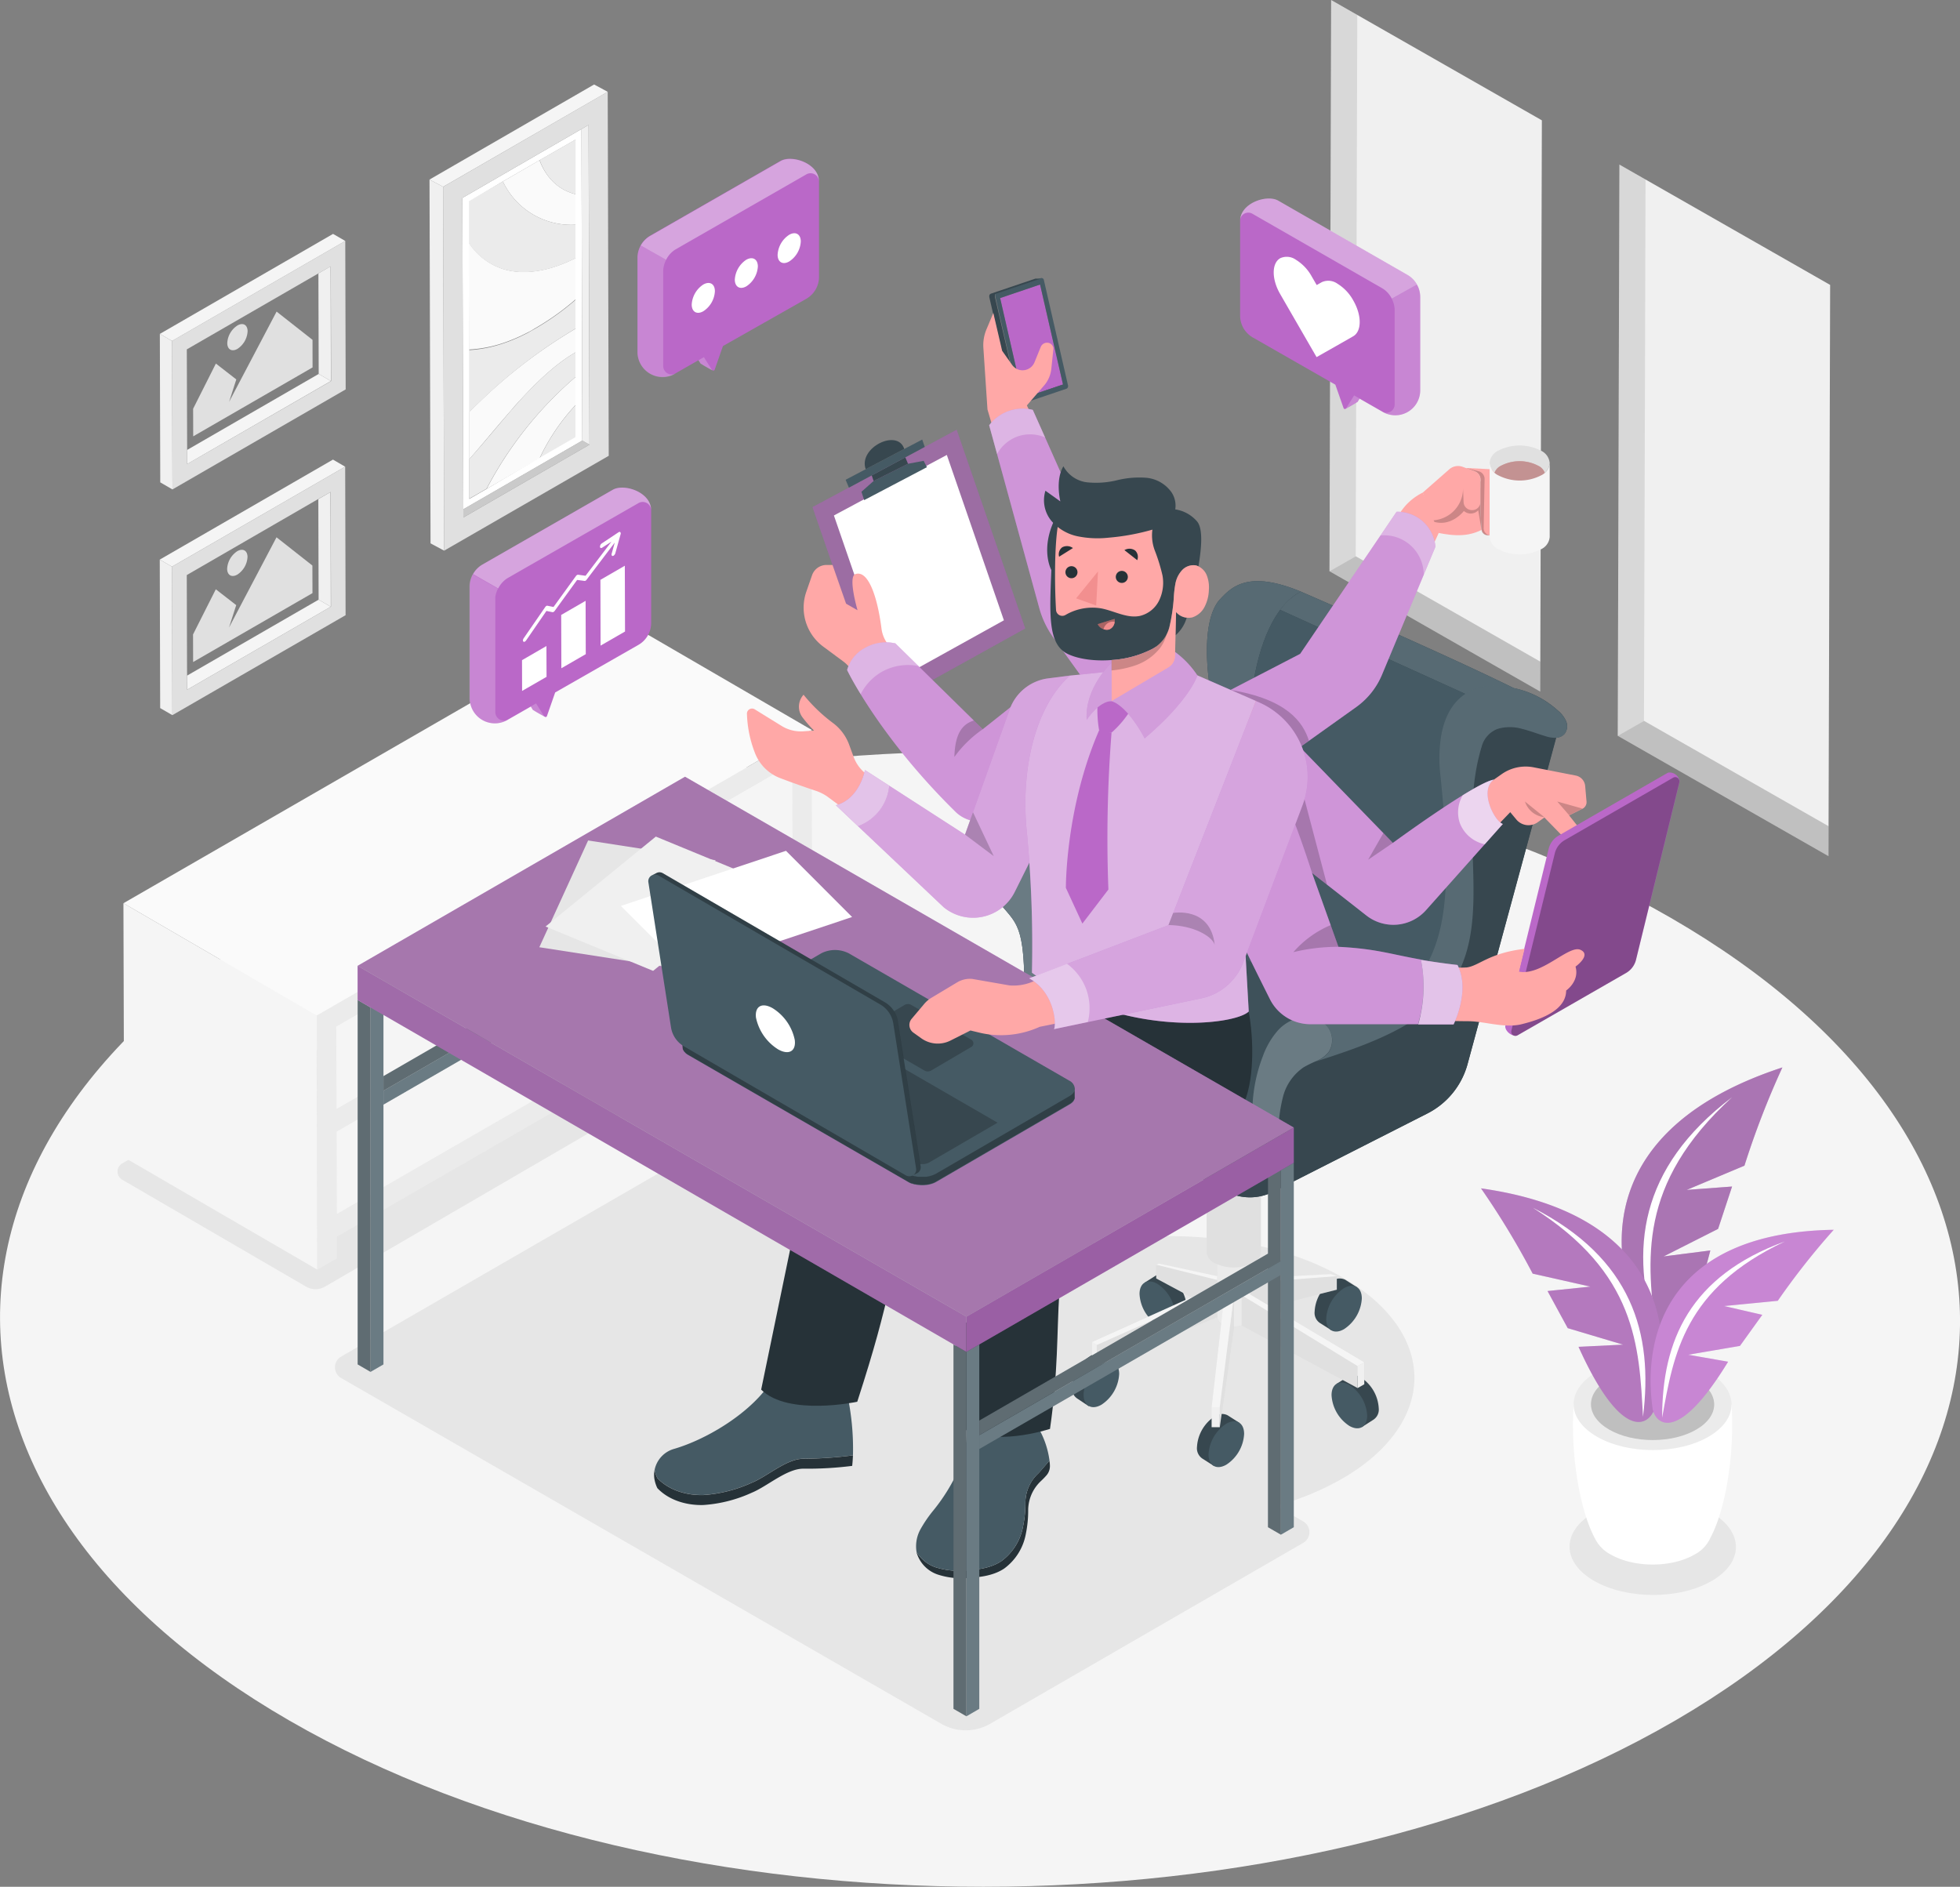<svg xmlns="http://www.w3.org/2000/svg" viewBox="0 0 475.27 457.54"><rect x="0" y="0" width="475.27" height="457.54" fill="#808080" stroke="none"/><defs><style>.cls-1{fill:#f5f5f5;}.cls-2{fill:#e6e6e6;}.cls-21,.cls-24,.cls-27,.cls-29,.cls-3,.cls-9{fill:#fff;}.cls-4{fill:#ebebeb;}.cls-5{fill:#e0e0e0;}.cls-6{opacity:0.15;}.cls-7{fill:#ba68c8;}.cls-22,.cls-8,.cls-9{opacity:0.2;}.cls-10,.cls-21{opacity:0.1;}.cls-11{fill:#f0f0f0;}.cls-12,.cls-15{fill:none;}.cls-13{isolation:isolate;}.cls-14{fill:#fafafa;}.cls-15{stroke:gray;stroke-linecap:round;stroke-linejoin:round;stroke-width:0;}.cls-16{fill:#cacaca;}.cls-17{fill:#787878;}.cls-18{fill:#cfcfcf;}.cls-19{fill:#37474f;}.cls-20{fill:#455a64;}.cls-23{fill:#ffa8a7;}.cls-24,.cls-26{opacity:0.3;}.cls-25{fill:#f28f8f;}.cls-27{opacity:0.6;}.cls-28{fill:#263238;}.cls-29{opacity:0.4;}.cls-30{fill:#1e272b;}.cls-31{fill:#1d262a;}.cls-32{opacity:0.5;}.cls-33{opacity:0.35;}</style></defs><g id="Layer_2" data-name="Layer 2"><g id="Floor"><path class="cls-1" d="M405.12,222.56c-93.11-53.75-243.56-53.75-336.06,0s-92,140.91,1.09,194.66,243.56,53.76,336.07,0S498.23,276.32,405.12,222.56Z"/></g><g id="Shadows"><path class="cls-2" d="M78.81,312l129.72-75.48a2.29,2.29,0,0,0,0-4L162.86,206a2.28,2.28,0,0,0-2.3,0L29.68,282.1a2.29,2.29,0,0,0,0,4L74.21,312A4.58,4.58,0,0,0,78.81,312Z"/><path class="cls-2" d="M82.67,329l81.88-47.29,65.35,37.64a43.08,43.08,0,0,1,11.66-9.5c23.31-13.45,61-13.45,84.14,0s23,35.29-.27,48.74a70.14,70.14,0,0,1-15.95,6.59l6.57,3.78a3,3,0,0,1,0,5.15L240.11,418a11.87,11.87,0,0,1-11.88,0L82.67,334.13A3,3,0,0,1,82.67,329Z"/><path class="cls-2" d="M415,366.82c-7.91-4.56-20.69-4.56-28.54,0s-7.82,12,.09,16.54,20.69,4.56,28.54,0S422.86,371.39,415,366.82Z"/></g><g id="Plant"><path class="cls-3" d="M419.87,340.55l-19.15.56-19.14-.56c-.83,12.93,1.7,26.11,5.18,32.54h0a8.82,8.82,0,0,0,3.79,3.86c5.65,3.26,14.78,3.26,20.39,0a8.47,8.47,0,0,0,3.79-4C418.2,366.52,420.69,353.42,419.87,340.55Z"/><path class="cls-4" d="M414.22,332.71c7.5,4.33,7.54,11.35.09,15.68s-19.58,4.33-27.08,0-7.54-11.35-.09-15.68S406.72,328.38,414.22,332.71Z"/><path class="cls-5" d="M411.25,334.43c5.86,3.38,5.89,8.86.07,12.24s-15.27,3.38-21.12,0-5.89-8.86-.07-12.24S405.4,331.05,411.25,334.43Z"/><g class="cls-6"><path d="M411.25,334.43c5.86,3.38,5.89,8.86.07,12.24s-15.27,3.38-21.12,0-5.89-8.86-.07-12.24S405.4,331.05,411.25,334.43Z"/></g><path class="cls-7" d="M432.2,258.85c-43.14,14.13-43.53,43-33.81,63.55,2.46,4.16,9.88,6.39,16.34-19.17l-11.33,1.45L416.61,298,420,287.73l-11,.82,14-5.88A206.59,206.59,0,0,1,432.2,258.85Z"/><path class="cls-8" d="M432.2,258.85c-43.14,14.13-43.53,43-33.81,63.55,2.46,4.16,9.88,6.39,16.34-19.17l-11.33,1.45L416.61,298,420,287.73l-11,.82,14-5.88A206.59,206.59,0,0,1,432.2,258.85Z"/><path class="cls-9" d="M432.2,258.85c-43.14,14.13-43.53,43-33.81,63.55,2.46,4.16,9.88,6.39,16.34-19.17l-11.33,1.45L416.61,298,420,287.73l-11,.82,14-5.88A206.59,206.59,0,0,1,432.2,258.85Z"/><path class="cls-3" d="M420,266.07c-22.75,17.27-24.81,37.07-18.38,57.74C399.35,305.6,396.89,287.2,420,266.07Z"/><path class="cls-7" d="M359.12,288.17c42.53,6,47.69,32.81,42.05,53.57-1.59,4.28-8.14,7.59-18.4-15.14l10.79-.53-13.41-4-4.9-9,10.4-1.07-14-3.15A194.92,194.92,0,0,0,359.12,288.17Z"/><path class="cls-9" d="M359.12,288.17c42.53,6,47.69,32.81,42.05,53.57-1.59,4.28-8.14,7.59-18.4-15.14l10.79-.53-13.41-4-4.9-9,10.4-1.07-14-3.15A194.92,194.92,0,0,0,359.12,288.17Z"/><path class="cls-10" d="M359.12,288.17c42.53,6,47.69,32.81,42.05,53.57-1.59,4.28-8.14,7.59-18.4-15.14l10.79-.53-13.41-4-4.9-9,10.4-1.07-14-3.15A194.92,194.92,0,0,0,359.12,288.17Z"/><path class="cls-3" d="M371.69,292.87c24.06,12.3,29.26,30.4,26.71,50.71C397.49,326.26,396.72,308.71,371.69,292.87Z"/><path class="cls-7" d="M444.65,298.22c-39,.64-46.65,24.23-43.89,43.57,1,4,6.48,7.76,18.28-11.58l-9.67-1.69,12.54-2.14,5.42-7.54-9.25-2.13,13-1.27A177.45,177.45,0,0,1,444.65,298.22Z"/><path class="cls-3" d="M432.8,301.05c-23.06,8.39-29.78,24.12-29.75,42.72C405.81,328.25,408.46,312.52,432.8,301.05Z"/><path class="cls-9" d="M444.65,298.22c-39,.64-46.65,24.23-43.89,43.57,1,4,6.48,7.76,18.28-11.58l-9.67-1.69,12.54-2.14,5.42-7.54-9.25-2.13,13-1.27A177.45,177.45,0,0,1,444.65,298.22Z"/></g><g id="Windows"><polygon class="cls-11" points="329.12 3.62 322.78 0 322.38 138.52 322.4 138.53 373.48 167.7 373.5 160.44 373.88 29.18 329.12 3.62"/><polygon class="cls-10" points="328.74 134.89 329.12 3.62 322.78 0 322.38 138.52 322.4 138.53 328.76 134.9 328.74 134.89"/><polygon class="cls-8" points="373.5 160.44 328.76 134.9 322.4 138.53 373.48 167.7 373.5 160.44"/><polygon class="cls-11" points="399.02 43.53 392.68 39.91 392.28 178.43 392.3 178.44 443.38 207.61 443.4 200.35 443.78 69.09 399.02 43.53"/><polygon class="cls-10" points="398.64 174.8 399.02 43.53 392.68 39.91 392.28 178.43 392.3 178.44 398.66 174.81 398.64 174.8"/><polygon class="cls-8" points="443.4 200.35 398.66 174.81 392.3 178.44 443.38 207.61 443.4 200.35"/></g><g id="Pictures"><polygon class="cls-12" points="77.21 66.3 45.3 84.72 45.37 109.11 77.28 90.68 77.21 66.3"/><polygon class="cls-11" points="77.21 66.3 77.28 90.68 80.24 92.4 80.16 64.59 77.21 66.3"/><polygon class="cls-1" points="45.37 109.11 45.38 112.53 80.24 92.4 77.28 90.68 45.37 109.11"/><path class="cls-5" d="M83.72,58.43l-42,24.25.1,36,42-24.25ZM45.38,112.52v-3.41L45.3,84.72,77.21,66.3l3-1.71.08,27.81Z"/><polygon class="cls-1" points="83.72 58.43 80.76 56.72 38.76 80.97 41.72 82.68 83.72 58.43"/><polygon class="cls-11" points="38.76 80.97 38.86 116.97 41.82 118.69 41.72 82.68 38.76 80.97"/><g class="cls-13"><polygon class="cls-5" points="67.07 75.56 75.78 82.41 75.79 89.1 46.85 105.81 46.83 99.12 52.35 88.16 57.3 92.01 55.55 97.45 58.09 92.62 67.07 75.56"/><path class="cls-5" d="M57.57,78.93c1.36-.79,2.47-.16,2.47,1.41a5.45,5.45,0,0,1-2.46,4.26c-1.36.78-2.47.15-2.47-1.41A5.39,5.39,0,0,1,57.57,78.93Z"/></g><polygon class="cls-12" points="77.19 121.03 45.28 139.45 45.35 163.84 77.26 145.42 77.19 121.03"/><polygon class="cls-11" points="77.19 121.03 77.26 145.42 80.21 147.13 80.14 119.33 77.19 121.03"/><polygon class="cls-1" points="45.35 163.84 45.36 167.26 80.21 147.13 77.26 145.42 45.35 163.84"/><path class="cls-5" d="M83.7,113.17l-42,24.25.1,36,42-24.24ZM45.36,167.26v-3.42l-.07-24.39L77.19,121l3-1.7.07,27.8Z"/><polygon class="cls-1" points="83.69 113.17 80.74 111.45 38.74 135.7 41.7 137.41 83.69 113.17"/><polygon class="cls-11" points="38.74 135.7 38.84 171.71 41.8 173.42 41.7 137.41 38.74 135.7"/><g class="cls-13"><polygon class="cls-5" points="67.05 130.29 75.75 137.14 75.77 143.83 46.83 160.54 46.81 153.85 52.33 142.9 57.28 146.74 55.53 152.18 58.07 147.35 67.05 130.29"/><path class="cls-5" d="M57.54,133.66c1.37-.78,2.47-.15,2.48,1.41a5.44,5.44,0,0,1-2.46,4.26c-1.36.79-2.47.16-2.48-1.41A5.45,5.45,0,0,1,57.54,133.66Z"/></g><path class="cls-12" d="M126.51,81.34h0c.38-.18.76-.36,1.14-.56h0C127.28,81,126.89,81.15,126.51,81.34Z"/><path class="cls-12" d="M126.1,81.54h0l.42-.21h0Z"/><polygon class="cls-12" points="139.53 33.82 130.8 38.86 121.94 43.98 130.81 38.86 139.53 33.82"/><polygon class="cls-12" points="139.61 62.58 139.59 54.49 139.57 47.09 139.59 54.49 139.61 62.58"/><path class="cls-12" d="M127.66,80.77l.24-.11-.24.11Z"/><polygon class="cls-12" points="139.71 98.07 139.69 91.3 139.68 85.38 139.69 91.3 139.71 98.07"/><path class="cls-12" d="M122.71,82.93c1.12-.4,2.25-.87,3.39-1.39h0C125,82.06,123.83,82.53,122.71,82.93Z"/><polygon class="cls-12" points="113.62 58.8 113.69 84.81 113.73 99.88 113.69 84.81 113.62 58.8"/><path class="cls-4" d="M139.69,91.3V85.38l-.27.15-.5.3c-4.37,2.64-8.76,6.79-12.85,11.28q-1,1.11-2,2.25c-3.45,4-6.82,8.12-10.28,12l0,9.57,4.18-2.41A91.9,91.9,0,0,1,139.69,91.3Z"/><path class="cls-4" d="M139.74,106l0-7.92a49.84,49.84,0,0,0-8.87,13.06Z"/><path class="cls-14" d="M130.84,111.13a49.84,49.84,0,0,1,8.87-13.06l0-6.77A91.9,91.9,0,0,0,118,118.56l12.87-7.43Z"/><path class="cls-15" d="M126.1,81.54h0"/><path class="cls-15" d="M126.51,81.34h0"/><path class="cls-14" d="M122.11,83.14l.6-.21c1.12-.4,2.25-.87,3.39-1.39l.41-.2c.38-.19.77-.37,1.15-.57.66-.33,1.32-.68,2-1.06-.66.38-1.32.73-2,1.06l.24-.11c.58-.3,1.16-.62,1.74-1l.38-.21.3-.18a62.39,62.39,0,0,0,8.93-6.4l.39-.33,0-10c-6.35,3.25-12.6,4.26-17.64,2.69a15.42,15.42,0,0,1-8.35-6.47l.07,26A31.09,31.09,0,0,0,122.11,83.14Z"/><path class="cls-14" d="M126.06,97.11c4.09-4.49,8.48-8.64,12.85-11.28l.5-.3.27-.15,0-5.74a124.55,124.55,0,0,0-23.39,17.81c-.85.81-1.69,1.64-2.54,2.43l0,11.52c3.46-3.92,6.83-8.09,10.28-12Q125,98.22,126.06,97.11Z"/><path class="cls-4" d="M139.66,79.64l0-7-.39.33a62.39,62.39,0,0,1-8.93,6.4l-.3.18-.38.21c-.58.33-1.16.65-1.74,1l-.24.11-.16.09h0l.16-.09c-.38.2-.76.38-1.14.56l-.42.21c-1.14.52-2.27,1-3.39,1.39l.64-.24-.64.24-.6.21a31.09,31.09,0,0,1-8.42,1.67l0,15.07c.85-.79,1.69-1.62,2.54-2.43A124.55,124.55,0,0,1,139.66,79.64Z"/><path class="cls-14" d="M139.59,54.49l0-7.4c-4-.94-7.13-3.86-8.77-8.23L121.94,44A18.31,18.31,0,0,0,139.59,54.49Z"/><path class="cls-4" d="M122,65.27c5,1.57,11.29.56,17.64-2.69l0-8.09A18.31,18.31,0,0,1,121.94,44l-8.35,4.82,0,10A15.42,15.42,0,0,0,122,65.27Z"/><path class="cls-3" d="M141,31.3,112.12,48l.21,75.52,28.87-16.67ZM113.79,121l0-9.57,0-11.52,0-15.07-.07-26,0-10L121.94,44l8.86-5.12,8.73-5,0,13.27,0,7.4,0,8.09,0,10,0,7,0,5.74V91.3l0,6.77,0,7.92-8.9,5.14h0L118,118.56Z"/><path class="cls-15" d="M127.48,80.87h0"/><path class="cls-15" d="M127.5,80.86l.16-.09"/><path class="cls-15" d="M129.64,79.71c-.66.38-1.32.73-2,1.06"/><line class="cls-15" x1="127.66" y1="80.77" x2="127.66" y2="80.77"/><path class="cls-15" d="M122.71,82.93l.64-.24"/><path class="cls-4" d="M139.57,47.09l0-13.27-8.73,5C132.44,43.23,135.56,46.15,139.57,47.09Z"/><polygon class="cls-16" points="141.2 106.82 112.33 123.49 112.34 125.49 142.94 107.83 141.2 106.82"/><polygon class="cls-11" points="140.99 31.3 141.2 106.82 142.94 107.83 142.72 30.3 140.99 31.3"/><path class="cls-5" d="M147.36,22.26,107.45,45.31l.25,88.22,39.91-23Zm-35,103.23v-2L112.12,48,141,31.3l1.73-1,.22,77.53Z"/><polygon class="cls-1" points="147.36 22.26 144.06 20.49 104.15 43.54 107.44 45.3 147.36 22.26"/><polygon class="cls-11" points="104.15 43.54 104.4 131.76 107.69 133.53 107.44 45.3 104.15 43.54"/></g><g id="Side_table" data-name="Side table"><polygon class="cls-2" points="187.73 238.7 192.26 241.34 192.25 236.09 187.73 238.7"/><polygon class="cls-17" points="192.14 210.72 192.14 210.66 192.14 210.66 192.14 210.66 192.14 210.72"/><rect class="cls-18" x="136.87" y="178.74" height="127.6"/><polygon class="cls-18" points="192.07 185.21 81.54 248.96 81.54 248.96 192.07 185.21"/><path class="cls-4" d="M192.25,236.09v5.25l4.72-2.73L196.81,177l-120,69.25.17,61.63,4.72-2.73V299.9l106.09-61.2ZM81.54,249h0l110.53-63.75.05,20L81.59,269Zm.07,25.46h0l110.53-63.76h0v.06l.05,19.93L81.67,294.4Z"/><polygon class="cls-1" points="192.19 230.65 192.14 210.72 192.14 210.66 81.61 274.42 81.61 274.42 81.67 294.4 192.19 230.65"/><polygon class="cls-1" points="192.12 205.19 192.07 185.21 81.54 248.96 81.54 248.96 81.59 268.95 192.12 205.19"/><polygon class="cls-1" points="76.76 246.24 29.93 219.03 30.11 280.66 76.93 307.87 76.76 246.24"/><polygon class="cls-14" points="76.76 246.24 196.81 176.99 149.99 149.78 29.93 219.03 76.76 246.24"/></g><g id="Character"><path class="cls-5" d="M261.28,339.19h0l2.7,1.72,0,0h0a3.06,3.06,0,0,0,3-.31,9.5,9.5,0,0,0,4.3-7.46,3,3,0,0,0-1.21-2.73h0l0,0,0,0-.79-.5,25.85-10.51a1.88,1.88,0,0,0,1,1.51l-2.33,20.33V344a9.56,9.56,0,0,0-3.56,6.93,3,3,0,0,0,1.34,2.81h0l2.7,1.72.05,0h0a3.09,3.09,0,0,0,3-.32,9.49,9.49,0,0,0,4.3-7.45,3.05,3.05,0,0,0-1.21-2.74h0l0,0,0,0-2.73-1.74h0a2.27,2.27,0,0,0-1.43-.31l3-21.19h0a6.49,6.49,0,0,0,1.88-.3h0l24.49,13.23-1.41.89,0,0,0,0h0a3,3,0,0,0-1.21,2.73,9.5,9.5,0,0,0,4.3,7.46,3.06,3.06,0,0,0,3,.31h0l.06,0,2.7-1.72h0a2.93,2.93,0,0,0,1.35-2.8,9.6,9.6,0,0,0-3.51-6.9v-4.27L308,316.81l12-3a8.82,8.82,0,0,0-1.28,4.28,2.94,2.94,0,0,0,1.35,2.8h0l2.7,1.72.06,0h0a3.06,3.06,0,0,0,3-.31,9.54,9.54,0,0,0,4.31-7.46,3,3,0,0,0-1.22-2.73h0l0,0,0,0-2.73-1.73h0a2.49,2.49,0,0,0-2-.19v-.69l-1.47-.5-19.53,1v-3.45a5.88,5.88,0,0,0,.62-.29,3.28,3.28,0,0,0,1.93-2.68V281h-13.1v22.58a3.23,3.23,0,0,0,1.9,2.68,6.49,6.49,0,0,0,.65.31v2.9l-14.12-3-.68.27v2.59l0,0h0L277.6,311l0,0,0,0h0a3,3,0,0,0-1.21,2.73,9.3,9.3,0,0,0,2.12,5.5l-13.63,6.14v3.23a5,5,0,0,0-.57.28,9.47,9.47,0,0,0-4.3,7.45A2.94,2.94,0,0,0,261.28,339.19Zm8.13-14.57,9.88-4.4h0l-13.35,5.95Zm17.47-11.11,2,1.08-1.38.62A8.71,8.71,0,0,0,286.88,313.51Zm8.28-.36-7.44,3.31h0Z"/><path class="cls-19" d="M326.84,315.82l2.16-3.7-2.8-1.78h0a3,3,0,0,0-3.12.27,9.47,9.47,0,0,0-4.3,7.45,2.94,2.94,0,0,0,1.35,2.8h0l2.76,1.75,2.28-3.9A10.4,10.4,0,0,0,326.84,315.82Z"/><path class="cls-20" d="M325.88,312.39c2.39-1.38,4.33-.28,4.34,2.46a9.54,9.54,0,0,1-4.31,7.46c-2.38,1.37-4.32.27-4.33-2.47A9.47,9.47,0,0,1,325.88,312.39Z"/><path class="cls-19" d="M279.69,314.77l-2.16-3.71,2.8-1.78h0a3,3,0,0,1,3.12.26,9.47,9.47,0,0,1,4.3,7.45,2.93,2.93,0,0,1-1.35,2.8h0l-2.76,1.76-2.28-3.91A10.35,10.35,0,0,1,279.69,314.77Z"/><path class="cls-20" d="M280.65,311.33c-2.39-1.38-4.33-.27-4.33,2.46a9.49,9.49,0,0,0,4.3,7.46c2.38,1.37,4.32.27,4.33-2.47A9.49,9.49,0,0,0,280.65,311.33Z"/><path class="cls-4" d="M295.16,305.59h8v13.8h0A2,2,0,0,1,302,321a6.21,6.21,0,0,1-5.66,0,2,2,0,0,1-1.16-1.64h0Z"/><polygon class="cls-5" points="324.16 309.46 324.16 312.75 303.16 318.04 303.16 311.07 324.16 309.46"/><polygon class="cls-1" points="324.16 309.46 322.69 308.96 303.16 309.99 303.16 311.07 324.16 309.46"/><path class="cls-19" d="M326.26,339.29l-2.16-3.71,2.8-1.78h0a3,3,0,0,1,3.12.26,9.47,9.47,0,0,1,4.3,7.45,2.93,2.93,0,0,1-1.35,2.8h0l-2.76,1.76L328,342.18A10.35,10.35,0,0,1,326.26,339.29Z"/><path class="cls-20" d="M327.22,335.85c-2.39-1.38-4.33-.28-4.34,2.46a9.54,9.54,0,0,0,4.31,7.46c2.38,1.37,4.32.27,4.33-2.47A9.47,9.47,0,0,0,327.22,335.85Z"/><path class="cls-19" d="M298.31,348.69l2.16-3.71-2.8-1.78h0a3,3,0,0,0-3.12.26,9.49,9.49,0,0,0-4.3,7.45,3,3,0,0,0,1.34,2.81h0l2.76,1.76,2.28-3.9A10.54,10.54,0,0,0,298.31,348.69Z"/><path class="cls-20" d="M297.35,345.25c2.38-1.37,4.33-.27,4.33,2.47a9.49,9.49,0,0,1-4.3,7.45c-2.38,1.38-4.32.27-4.33-2.47A9.49,9.49,0,0,1,297.35,345.25Z"/><path class="cls-19" d="M268,334.16l2.16-3.71-2.8-1.78h0a3,3,0,0,0-3.12.26,9.47,9.47,0,0,0-4.3,7.45,2.94,2.94,0,0,0,1.34,2.8h0L264,341l2.28-3.91A10.35,10.35,0,0,0,268,334.16Z"/><path class="cls-20" d="M267.05,330.72c2.38-1.38,4.33-.28,4.33,2.46a9.5,9.5,0,0,1-4.3,7.46c-2.38,1.37-4.32.27-4.33-2.47A9.47,9.47,0,0,1,267.05,330.72Z"/><polygon class="cls-5" points="329.2 331.27 329.2 336.6 301.09 321.41 301.09 314.06 329.2 331.27"/><polygon class="cls-1" points="330.82 330.35 302.71 313.65 301.09 314.06 329.2 331.27 330.82 330.35"/><polygon class="cls-11" points="330.82 335.68 329.2 336.6 329.2 331.27 330.82 330.35 330.82 335.68"/><polygon class="cls-5" points="299.21 314.06 295.78 341.23 295.78 346.09 299.21 321.71 299.21 314.06"/><rect class="cls-11" x="293.8" y="341.23" width="1.98" height="4.86"/><polygon class="cls-1" points="293.8 341.23 296.91 314.06 299.21 314.06 295.78 341.23 293.8 341.23"/><polygon class="cls-5" points="265.94 326.17 265.94 331.27 295.16 319.39 295.16 313.15 265.94 326.17"/><polygon class="cls-11" points="264.81 330.51 265.94 331.27 265.94 326.17 264.81 325.43 264.81 330.51"/><polygon class="cls-1" points="269.41 324.62 265.94 326.17 264.81 325.43 295.16 311.76 295.16 313.15 269.41 324.62"/><polygon class="cls-5" points="280.36 306.68 280.36 310.02 288.88 314.59 295.16 311.76 295.16 310.39 280.36 306.68"/><polygon class="cls-1" points="280.36 306.68 281.04 306.41 295.16 309.46 295.16 310.39 280.36 306.68"/><path class="cls-5" d="M292.61,281h13.1v22.58h0a3.28,3.28,0,0,1-1.93,2.68,10.23,10.23,0,0,1-9.27,0,3.23,3.23,0,0,1-1.9-2.68h0Z"/><path class="cls-19" d="M241,244.68a7.4,7.4,0,0,1,2.49-2.4l4.91-2.52c0-17.47-2.58-15.75-7.4-22.61s2.57-11.11,8.12-8.07h0s31.06,9.14,39.29,1.07c10.22-10,5.93-35.32,4.72-45.22s0-16.75,2.74-19.64,6.7-7.15,19.56-1.83c0,0,34.66,15,51.64,23.41a22.68,22.68,0,0,1,10.69,5.43,7.07,7.07,0,0,1,2,2.58,3.08,3.08,0,0,1-.39,3.09,3,3,0,0,1-2,.91L355.87,258A19,19,0,0,1,346.14,270l-37.41,19a12.49,12.49,0,0,1-11.5-.11l-53.41-28.37C238.5,257.39,238,249.24,241,244.68Z"/><path class="cls-19" d="M241,244.68a8.45,8.45,0,0,0,2.83,2.68l53.41,28.37a12.52,12.52,0,0,0,11.5.11l37.41-18.95a19,19,0,0,0,9.73-11.95l18.05-66.68.9.28a7.6,7.6,0,0,0,2.36.36l.11,0L355.87,258A19,19,0,0,1,346.14,270l-37.41,19a12.49,12.49,0,0,1-11.5-.11l-53.41-28.37C238.5,257.39,238,249.24,241,244.68Z"/><path class="cls-20" d="M243.48,242.28l38.7-19.86,50.95,26.22c-1.66.4-3.34.73-5,1.07-4.38.88-8.85,1.85-12.65,4.19s-6.89,6.35-6.91,10.82l1.36,10.52h0l-1.19.6a12.52,12.52,0,0,1-11.5-.11l-53.41-28.37a8.45,8.45,0,0,1-2.83-2.68A7.4,7.4,0,0,1,243.48,242.28Z"/><path class="cls-10" d="M243.48,242.28l38.7-19.86,50.95,26.22c-1.66.4-3.34.73-5,1.07-4.38.88-8.85,1.85-12.65,4.19s-6.89,6.35-6.91,10.82l1.36,10.52h0l-1.19.6a12.52,12.52,0,0,1-11.5-.11l-53.41-28.37a8.45,8.45,0,0,1-2.83-2.68A7.4,7.4,0,0,1,243.48,242.28Z"/><path class="cls-20" d="M249.11,209.08s31.06,9.14,39.29,1.07c10.22-10,5.93-35.32,4.72-45.22s0-16.75,2.74-19.64,6.7-7.15,19.56-1.83c-13,6.7-14.69,38.54-10.58,51.32-10.2,10.5-9.5,26.77-9.7,34.31,0,0-26.54,6.49-40.39,14.1Z"/><path class="cls-21" d="M249.11,209.08s31.06,9.14,39.29,1.07c10.22-10,5.93-35.32,4.72-45.22s0-16.75,2.74-19.64,6.7-7.15,19.56-1.83c-13,6.7-14.69,38.54-10.58,51.32-10.2,10.5-9.5,26.77-9.7,34.31,0,0-26.54,6.49-40.39,14.1Z"/><path class="cls-20" d="M254.75,243.19l-6.36-3.43c0-17.47-2.58-15.75-7.4-22.61s2.57-11.11,8.12-8.07S256.91,221.29,254.75,243.19Z"/><path class="cls-9" d="M254.75,243.19l-6.36-3.43c0-17.47-2.58-15.75-7.4-22.61s2.57-11.11,8.12-8.07S256.91,221.29,254.75,243.19Z"/><path class="cls-20" d="M315.42,143.46s34.79,15.08,51.73,23.45l-1.23,6.18-55.5-25.2A14.83,14.83,0,0,1,315.42,143.46Z"/><path class="cls-21" d="M315.42,143.46s34.79,15.08,51.73,23.45l-1.23,6.18-55.5-25.2A14.83,14.83,0,0,1,315.42,143.46Z"/><path class="cls-20" d="M304.84,194.78c-3.51-10.91-2.8-35.7,5.58-46.89l55.5,25.2-12.69,63.57-20.1,12-38-19.55C295.34,221.55,294.64,205.28,304.84,194.78Z"/><path class="cls-20" d="M339.18,207.53c-.94-.55-1.7-.11-1.71,1a3.75,3.75,0,0,0,1.7,2.94c.94.55,1.71.11,1.71-1A3.72,3.72,0,0,0,339.18,207.53Z"/><path class="cls-20" d="M330.6,202.48c-1-.54-1.71-.11-1.71,1a3.72,3.72,0,0,0,1.69,3c.95.54,1.71.11,1.72-1A3.75,3.75,0,0,0,330.6,202.48Z"/><path class="cls-20" d="M322,197.44c-.94-.55-1.71-.11-1.71,1a3.72,3.72,0,0,0,1.7,2.94c.94.55,1.7.11,1.71-1A3.75,3.75,0,0,0,322,197.44Z"/><path class="cls-20" d="M313.42,192.39c-.94-.54-1.71-.11-1.71,1a3.78,3.78,0,0,0,1.7,2.95c.94.54,1.71.1,1.71-1A3.75,3.75,0,0,0,313.42,192.39Z"/><g class="cls-22"><path class="cls-3" d="M339.18,207.53c-.94-.55-1.7-.11-1.71,1a3.75,3.75,0,0,0,1.7,2.94c.94.55,1.71.11,1.71-1A3.72,3.72,0,0,0,339.18,207.53Z"/><path class="cls-3" d="M330.6,202.48c-1-.54-1.71-.11-1.71,1a3.72,3.72,0,0,0,1.69,3c.95.54,1.71.11,1.72-1A3.75,3.75,0,0,0,330.6,202.48Z"/><path class="cls-3" d="M322,197.44c-.94-.55-1.71-.11-1.71,1a3.72,3.72,0,0,0,1.7,2.94c.94.55,1.7.11,1.71-1A3.75,3.75,0,0,0,322,197.44Z"/><path class="cls-3" d="M313.42,192.39c-.94-.54-1.71-.11-1.71,1a3.78,3.78,0,0,0,1.7,2.95c.94.54,1.71.1,1.71-1A3.75,3.75,0,0,0,313.42,192.39Z"/></g><path class="cls-19" d="M315.47,253.9c3.8-2.34,8.27-3.31,12.65-4.19,1.67-.34,3.35-.67,5-1.07a30.7,30.7,0,0,0,7.76-2.83c6.14-3.39,10.26-9.73,12.23-16.45s2-13.87,1.61-20.87-1.29-14-1.08-21c.13-4.08.75-8.44,3.5-11.45s7.44-4.06,11.6-3.49a23.12,23.12,0,0,1,4,.94l1.84,2.16-.7,2.61-18.05,66.68a18.92,18.92,0,0,1-8.3,11.13c-.46.29-.94.57-1.43.82l-36.22,18.35-1.36-10.52C308.58,260.25,311.66,256.24,315.47,253.9Z"/><path class="cls-20" d="M315.42,246.74c13.25-3.78,26.26-4.27,31.06-13.79s5.14-22.65,2.74-45.49a35,35,0,0,1,.21-8.83c1.41-8.55,6.56-12.2,12.47-12.29a23,23,0,0,1,15.85,6,7.07,7.07,0,0,1,2,2.58,3.08,3.08,0,0,1-.39,3.09,3,3,0,0,1-2,.91l-.11,0a7.6,7.6,0,0,1-2.36-.36l-.9-.28c-1.62-.51-3.22-1.12-4.87-1.52a10.6,10.6,0,0,0-6,0,6.33,6.33,0,0,0-3.83,4.27c-5.59,18.25,1.49,37.86-4.79,52.93-5.14,13.7-22.9,19.39-35.43,23.45h0a7.55,7.55,0,0,0,3.13-2.27,5.27,5.27,0,0,0-.49-6.35A6.89,6.89,0,0,0,315.42,246.74Z"/><path class="cls-21" d="M315.42,246.74c13.25-3.78,26.26-4.27,31.06-13.79s5.14-22.65,2.74-45.49a35,35,0,0,1,.21-8.83c1.41-8.55,6.56-12.2,12.47-12.29a23,23,0,0,1,15.85,6,7.07,7.07,0,0,1,2,2.58,3.08,3.08,0,0,1-.39,3.09,3,3,0,0,1-2,.91l-.11,0a7.6,7.6,0,0,1-2.36-.36l-.9-.28c-1.62-.51-3.22-1.12-4.87-1.52a10.6,10.6,0,0,0-6,0,6.33,6.33,0,0,0-3.83,4.27c-5.59,18.25,1.49,37.86-4.79,52.93-5.14,13.7-22.9,19.39-35.43,23.45h0a7.55,7.55,0,0,0,3.13-2.27,5.27,5.27,0,0,0-.49-6.35A6.89,6.89,0,0,0,315.42,246.74Z"/><path class="cls-20" d="M306.23,256.11a19.58,19.58,0,0,1,3.39-5.94,10.09,10.09,0,0,1,5.8-3.43,6.89,6.89,0,0,1,6.26,2,5.27,5.27,0,0,1,.49,6.35,7.55,7.55,0,0,1-3.13,2.27,29.14,29.14,0,0,0-2.91,1.44,12.37,12.37,0,0,0-5,7.07,36.88,36.88,0,0,0-1.15,8.77l-.05.57-6.2-3.45A38,38,0,0,1,306.23,256.11Z"/><path class="cls-9" d="M306.23,256.11a19.58,19.58,0,0,1,3.39-5.94,10.09,10.09,0,0,1,5.8-3.43,6.89,6.89,0,0,1,6.26,2,5.27,5.27,0,0,1,.49,6.35,7.55,7.55,0,0,1-3.13,2.27,29.14,29.14,0,0,0-2.91,1.44,12.37,12.37,0,0,0-5,7.07,36.88,36.88,0,0,0-1.15,8.77l-.05.57-6.2-3.45A38,38,0,0,1,306.23,256.11Z"/><path class="cls-23" d="M347.08,126.3v2.6c4.05.8,8,1.68,12.16-.39L359,124v-5.68l-4.26-.45Z"/><path class="cls-8" d="M347.08,126.3c4.62,1.9,7.89-2.39,7.89-2.39a2.5,2.5,0,0,0,3.47-.16l.8,4.76v-11.8l-5.45.24-7.34,7.25Z"/><path class="cls-23" d="M355.45,113.48l7.41.38a2.21,2.21,0,0,1,2,1.66h0a32.54,32.54,0,0,1,1,7.92v4a2.67,2.67,0,0,1-.78,1.88h0A2.64,2.64,0,0,1,363,130l-2.37-.24a1.48,1.48,0,0,1-1.34-1.41L359,124V116.3a2.18,2.18,0,0,0-1.43-2Z"/><path class="cls-23" d="M345,119.45l6.42-5.64a3.22,3.22,0,0,1,3.23-.61l2.91,1.06a2.18,2.18,0,0,1,1.43,2v5.43a2,2,0,0,1-2.25,2h0a2,2,0,0,1-1.84-1.94l-.17-4a7.73,7.73,0,0,1-7.68,8.44Z"/><path class="cls-8" d="M359.77,128.06l.22-11.88a1.93,1.93,0,0,0-1.45-1.91l-3.09-.79,2.14.78a2.18,2.18,0,0,1,1.43,2V124l.22,4.4a1.48,1.48,0,0,0,1.34,1.41l.6.06-.51-.26A1.73,1.73,0,0,1,359.77,128.06Z"/><path class="cls-23" d="M345,119.45h0a13.75,13.75,0,0,0-5.31,4.61L316,159.1l-25.12,12.11,13.7,17.58L326.24,172a23.7,23.7,0,0,0,6.95-8.74l15.67-34Z"/><path class="cls-7" d="M348.07,132.58a9.23,9.23,0,0,0-9.42-8.48l-23.38,34.46-24.4,12.65,13.7,17.58,24.27-17.31a18.36,18.36,0,0,0,6.29-7.89Z"/><path class="cls-24" d="M348.07,132.58a9.23,9.23,0,0,0-9.42-8.48l-23.38,34.46-24.4,12.65,13.7,17.58,24.27-17.31a18.36,18.36,0,0,0,6.29-7.89Z"/><path class="cls-24" d="M345.05,126.47a9.31,9.31,0,0,0-6.4-2.37l-3.9,5.75a9.58,9.58,0,0,1,10.48,9.55l2.84-6.82A9.23,9.23,0,0,0,345.05,126.47Z"/><path class="cls-5" d="M363.36,115.27a11.33,11.33,0,0,0,10.3,0,3.61,3.61,0,0,0,2.12-3,3.67,3.67,0,0,0-2.15-3,11.33,11.33,0,0,0-10.3,0,3.61,3.61,0,0,0-2.12,3A3.67,3.67,0,0,0,363.36,115.27Z"/><path class="cls-25" d="M364.06,118.05a9.75,9.75,0,0,0,8.89,0,3.09,3.09,0,0,0,1.83-2.57,3.15,3.15,0,0,0-1.86-2.57,9.73,9.73,0,0,0-8.88,0,3.09,3.09,0,0,0-1.83,2.57A3.14,3.14,0,0,0,364.06,118.05Z"/><path class="cls-26" d="M364.06,118.05a9.75,9.75,0,0,0,8.89,0,3.09,3.09,0,0,0,1.83-2.57,3.15,3.15,0,0,0-1.86-2.57,9.73,9.73,0,0,0-8.88,0,3.09,3.09,0,0,0-1.83,2.57A3.14,3.14,0,0,0,364.06,118.05Z"/><path class="cls-24" d="M364.06,118.05a9.75,9.75,0,0,0,8.89,0,3.09,3.09,0,0,0,1.83-2.57,3.15,3.15,0,0,0-1.86-2.57,9.73,9.73,0,0,0-8.88,0,3.09,3.09,0,0,0-1.83,2.57A3.14,3.14,0,0,0,364.06,118.05Z"/><path class="cls-1" d="M375.78,112.29a3.61,3.61,0,0,1-2.12,3,11.33,11.33,0,0,1-10.3,0,3.67,3.67,0,0,1-2.15-3h0V130.2h0a3.67,3.67,0,0,0,2.15,3,11.33,11.33,0,0,0,10.3,0,3.61,3.61,0,0,0,2.12-3h0V112.29Z"/><path class="cls-8" d="M298.4,167.31c13.72,2.26,17.55,7.8,19,12.31l-12.86,9.17-13.7-17.58Z"/><polygon class="cls-7" points="197.03 122.98 213.84 171.68 248.59 152.4 231.97 104.23 197.03 122.98"/><polygon class="cls-26" points="197.03 122.98 213.84 171.68 248.59 152.4 231.97 104.23 197.03 122.98"/><polygon class="cls-9" points="197.03 122.98 213.84 171.68 248.59 152.4 231.97 104.23 197.03 122.98"/><polygon class="cls-3" points="243.43 150.42 229.59 110.32 202.21 125 216.2 165.53 243.43 150.42"/><polygon class="cls-20" points="224.76 113.29 209.55 121.28 208.89 119.25 211.84 116.64 220.18 112.46 223.97 111.75 224.76 113.29"/><polygon class="cls-19" points="220.18 112.46 219.52 110.91 211.38 115.28 211.84 116.64 220.18 112.46"/><polygon class="cls-20" points="224.24 108.38 205.85 118.25 205.05 116.34 223.62 106.59 224.24 108.38"/><path class="cls-19" d="M219.27,108.87c-1.61-5.06-11.22-.29-9.35,4.91Z"/><path class="cls-23" d="M252.55,165.53,238.26,179,216,157a7.8,7.8,0,0,1-2.25-4.57c-1.07-8.32-3.38-14.25-6.34-13.21-1.85.65.53,8.76.53,8.76l-2.78-1.59L201.88,137h-1.47a3.72,3.72,0,0,0-3.5,2.49l-1.39,4a11.78,11.78,0,0,0,4.13,13.33l4.89,3.62a8,8,0,0,1,1.87,2c9.61,14.58,19.89,27,26.14,33.41a6.64,6.64,0,0,0,8.43.87c13.65-9,24.92-24.26,24.92-24.26Z"/><path class="cls-7" d="M205.41,162.48a8.76,8.76,0,0,1,4.31-5.35,10.3,10.3,0,0,1,7.39-1.11l21.19,20.82,14.25-11.31,13.35,6.94c-9.19,12.89-17.84,20.77-23.3,25a8.29,8.29,0,0,1-10.89-.61C213,178.45,205.41,162.48,205.41,162.48Z"/><path class="cls-24" d="M205.41,162.48a8.76,8.76,0,0,1,4.31-5.35,10.3,10.3,0,0,1,7.39-1.11l21.19,20.82,14.25-11.31,13.35,6.94c-9.19,12.89-17.84,20.77-23.3,25a8.29,8.29,0,0,1-10.89-.61C213,178.45,205.41,162.48,205.41,162.48Z"/><path class="cls-24" d="M213.68,163a13,13,0,0,1,9-1.49L217.11,156a10.3,10.3,0,0,0-7.39,1.11,8.76,8.76,0,0,0-4.31,5.35s1,2.19,3.29,5.88A13,13,0,0,1,213.68,163Z"/><path class="cls-8" d="M238.3,176.84a28.08,28.08,0,0,0-6.88,6.72c.17-5.6,1.84-7.92,4.73-8.84Z"/><path class="cls-23" d="M307.07,172.76l30.72,33.47,26.34-18.5a10.1,10.1,0,0,1,7.73-1.66l10.23,2a2.83,2.83,0,0,1,2.29,2.53l.33,3.77a1.8,1.8,0,0,1-1,1.76l-3.22,1.61,2.39,3a2.13,2.13,0,0,1-.32,3h0a2.14,2.14,0,0,1-2.87-.17l-5.2-5.33-1.63,1.16a3.84,3.84,0,0,1-5.17-.67l-1.48-1.78-21.43,22.3a9.47,9.47,0,0,1-12.71.86l-28.72-22.7Z"/><path class="cls-8" d="M374.5,198.18l-4.72-3.81h0a5.5,5.5,0,0,0,4.27,3.73Z"/><polygon class="cls-8" points="380.5 197.69 377.61 194.37 383.72 196.08 380.5 197.69"/><path class="cls-7" d="M362.26,189.05c-3.67,2.57.08,10.07,2.15,10.76l-18.62,20.9a10.61,10.61,0,0,1-14.46,1.3l-29.09-22.79,1.12-1.87,3.71-24.59,30.68,31.64S357.65,189.81,362.26,189.05Z"/><path class="cls-24" d="M362.26,189.05c-3.67,2.57.08,10.07,2.15,10.76l-18.62,20.9a10.61,10.61,0,0,1-14.46,1.3l-29.09-22.79,1.12-1.87,3.71-24.59,30.68,31.64S357.65,189.81,362.26,189.05Z"/><path class="cls-27" d="M362.26,189.05c-1.42.23-4.28,1.77-7.56,3.79a8.16,8.16,0,0,0-.73,6.71,8.3,8.3,0,0,0,6.06,5.18l4.38-4.92C362.34,199.12,358.59,191.62,362.26,189.05Z"/><polygon class="cls-8" points="307.07 172.76 312.15 178 321.78 214.53 302.24 199.22 303.36 197.35 307.07 172.76"/><polygon class="cls-8" points="337.75 204.4 331.75 208.48 335.44 202.03 337.75 204.4"/><path class="cls-7" d="M365,248.85l10.54-43.06A5.08,5.08,0,0,1,378,202.6l26.3-15.14a1,1,0,0,1,.49-.13h0a2.48,2.48,0,0,1,2.39,1.68h0a.94.94,0,0,1,.07.67l-10.53,43.05a5.1,5.1,0,0,1-2.4,3.19L368,251.05a1,1,0,0,1-.69.12h0a3,3,0,0,1-2.19-1.66.3.3,0,0,1,0-.08s0,0,0,0h0A1,1,0,0,1,365,248.85Z"/><path class="cls-26" d="M366.49,249.92l10.53-43a5.1,5.1,0,0,1,2.4-3.19l26.29-15.14a1,1,0,0,1,1.43.46.94.94,0,0,1,.07.67l-10.53,43.05a5.1,5.1,0,0,1-2.4,3.19L368,251.05a1,1,0,0,1-1.5-1.13Z"/><path class="cls-23" d="M383.22,230.32c-2.81-1.24-9.43,6.4-14.9,5.29l1.36-5.52c-8.58,1-11,4.1-14,4.51a28.29,28.29,0,0,1-5.62-.23,26.27,26.27,0,0,1,0,13.18c3,.06,5.18.09,5.93.09,3.89,0,8.43,1.66,12.63.81,8-1.89,11.13-4.8,11.15-8.26,0,0,3.29-2.23,2.27-5.8C382.07,234.39,386,231.55,383.22,230.32Z"/><path class="cls-7" d="M344.55,232.69c-7.53-1.33-10.83-2.62-20-3.09l-6.36-17.81h0c-2.88-8.94-9.71-28.7-15.61-34.7-17,3.63-18.28,11.4-3,48,1.12,2.71,5.4,11.32,8.39,17.28a11,11,0,0,0,9.81,6h26.08A33,33,0,0,0,344.55,232.69Z"/><path class="cls-7" d="M353.42,234c-3.61-.41-6.46-.84-8.87-1.26a33,33,0,0,1-.66,15.68h8.58S356.62,240.25,353.42,234Z"/><path class="cls-24" d="M344.55,232.69c-7.53-1.33-10.83-2.62-20-3.09l-6.36-17.81h0c-2.88-8.94-9.71-28.7-15.61-34.7-17,3.63-18.28,11.4-3,48,1.12,2.71,5.4,11.32,8.39,17.28a11,11,0,0,0,9.81,6h26.08A33,33,0,0,0,344.55,232.69Z"/><path class="cls-27" d="M353.42,234c-3.61-.41-6.46-.84-8.87-1.26a33,33,0,0,1-.66,15.68h8.58S356.62,240.25,353.42,234Z"/><path class="cls-8" d="M324.57,229.6a45.68,45.68,0,0,0-10.94,1.29,24.56,24.56,0,0,1,9.06-6.56Z"/><path class="cls-28" d="M283.56,281.43c6.13-2.64,14.46-7.05,17.6-12.93s2.85-16.63,1.64-23.19l-49.23-13.65C252.08,245.94,239,255.29,239,255.29Z"/><path class="cls-23" d="M214.81,191.23l-4.65-3.45a9.21,9.21,0,0,1-3.17-4.24l-1.1-3a11.46,11.46,0,0,0-3.9-5.21,39.2,39.2,0,0,1-7.14-6.86h0a4.31,4.31,0,0,0-.3,5.43,30.3,30.3,0,0,0,2.84,3.26l-2.56.18a8.91,8.91,0,0,1-5.28-1.29L183,172a1.24,1.24,0,0,0-1.88,1,28.34,28.34,0,0,0,1.88,9.42,10.61,10.61,0,0,0,6.21,6.28c3.46,1.32,6.82,2.47,8.74,3.11a10.72,10.72,0,0,1,3,1.6l6.84,5.08Z"/><path class="cls-7" d="M209.75,186.74l5.88,3.79a11.49,11.49,0,0,1-7.57,9.82l-5.38-5.1S207.88,194.45,209.75,186.74Z"/><path class="cls-27" d="M209.75,186.74l5.88,3.79a11.49,11.49,0,0,1-7.57,9.82l-5.38-5.1S207.88,194.45,209.75,186.74Z"/><path class="cls-7" d="M213.44,196.34a11.65,11.65,0,0,0,2.19-5.81L234,202.39,244.84,172a11.46,11.46,0,0,1,9.32-7.5l5.29-.68-4.94,35.52-8.44,16.93A11.27,11.27,0,0,1,228.83,220l-20.77-19.65A11.67,11.67,0,0,0,213.44,196.34Z"/><path class="cls-29" d="M213.44,196.34a11.65,11.65,0,0,0,2.19-5.81L234,202.39,244.84,172a11.46,11.46,0,0,1,9.32-7.5l5.29-.68-4.94,35.52-8.44,16.93A11.27,11.27,0,0,1,228.83,220l-20.77-19.65A11.67,11.67,0,0,0,213.44,196.34Z"/><polygon class="cls-8" points="234 202.38 240.97 207.61 235.94 196.97 234 202.38"/><g class="cls-13"><polygon class="cls-30" points="248.06 96.52 246.8 96.55 256.49 93.28 257.76 93.24 248.06 96.52"/><path class="cls-12" d="M247.21,97.82a.85.85,0,0,1-.09-.24A.85.85,0,0,0,247.21,97.82Z"/><path class="cls-12" d="M241.24,71.65h0a.79.79,0,0,1,0-.22h0A.79.79,0,0,0,241.24,71.65Z"/><path class="cls-12" d="M241.3,71.42s0,0,0,0,0,0,0,0Z"/><path class="cls-12" d="M247.56,98.08a.29.29,0,0,1-.13,0A.29.29,0,0,0,247.56,98.08Z"/><path class="cls-12" d="M247.26,97.88l.1.11Z"/><polygon class="cls-31" points="252.2 69 252.2 69 252.2 69 252.2 69"/><polygon class="cls-7" points="242.51 72.28 247.05 92.11 248.06 96.52 257.76 93.24 252.2 69 242.51 72.28"/><path class="cls-20" d="M259,93.56l-5.87-25.62a.59.59,0,0,0-.71-.51l-10.81,3.66a.42.42,0,0,0-.18.11l0,0a1,1,0,0,0-.09.13s0,0,0,0h0a.79.79,0,0,0,0,.22.13.13,0,0,0,0,.06.71.71,0,0,0,0,.25l5.87,25.62a.85.85,0,0,0,.09.24l0,.06.1.11.07,0a.29.29,0,0,0,.13,0l.07,0a.68.68,0,0,0,.2,0l10.8-3.65A.75.75,0,0,0,259,93.56ZM252.2,69h0l5.56,24.24-9.7,3.28h0l-1-4.41-4.54-19.83h0L252.2,69Z"/><path class="cls-19" d="M247.43,98l-.07,0-.1-.11,0-.06a.85.85,0,0,1-.09-.24L241.25,72a.71.71,0,0,1,0-.25.13.13,0,0,1,0-.06h0a.79.79,0,0,1,0-.22h0s0,0,0,0a1,1,0,0,1,.09-.13l0,0a.42.42,0,0,1,.18-.11l10.81-3.66.13,0-1.26,0-.14,0-10.8,3.65a.55.55,0,0,0-.19.12l0,0a.75.75,0,0,0-.13.18v0a.53.53,0,0,0-.05.15.13.13,0,0,0,0,.06.2.2,0,0,1,0,.07,1.1,1.1,0,0,0,0,.25l5.87,25.62a.6.6,0,0,0,.57.52l1.27,0h-.06l-.07,0A.29.29,0,0,1,247.43,98Z"/></g><path class="cls-23" d="M240.87,75.9l-1.68,4a9.88,9.88,0,0,0-.74,4.4l1,15,14.15,48A27,27,0,0,0,258,156.1l14.33,18.77,11.76-12.74-13.75-18.06L249,98.31l4.17-4.82a7.31,7.31,0,0,0,1.76-4.06l.49-4.67a1.49,1.49,0,0,0-1.19-1.62h0a1.65,1.65,0,0,0-1.87,1l-1.51,3.71a3.08,3.08,0,0,1-1,1.3h0a3.11,3.11,0,0,1-4.44-.68L243,85.06Z"/><path class="cls-7" d="M250.44,99.39a10.18,10.18,0,0,0-10.58,3.73L252,147.44a22.41,22.41,0,0,0,3.44,7.19L271,176.25l1.33-1.38,11.76-12.74-13.75-18.06Z"/><path class="cls-24" d="M250.44,99.39a10.18,10.18,0,0,0-10.58,3.73L252,147.44a22.41,22.41,0,0,0,3.44,7.19L271,176.25l1.33-1.38,11.76-12.74-13.75-18.06Z"/><path class="cls-24" d="M246.75,105.84a9.28,9.28,0,0,1,6.68.24l-3-6.69a10.18,10.18,0,0,0-10.58,3.73l1.92,7A9.29,9.29,0,0,1,246.75,105.84Z"/><path class="cls-7" d="M269.24,162.83l-9.79,1c-8,7.07-12.15,21.89-10.43,38.27a289.27,289.27,0,0,1,1.21,33.78c21.72,15.86,49.13,12.85,52.57,9.4l-1.61-28.61a14.06,14.06,0,0,1,1.1-6.62c2-4.76,5.71-14.13,6.2-21.4a38,38,0,0,0-4-18.7l-14.22-6.21Z"/><g class="cls-32"><path class="cls-3" d="M269.24,162.83l-9.79,1c-8,7.07-12.15,21.89-10.43,38.27a289.27,289.27,0,0,1,1.21,33.78c21.72,15.86,49.13,12.85,52.57,9.4l-1.61-28.61a14.06,14.06,0,0,1,1.1-6.62c2-4.76,5.71-14.13,6.2-21.4a38,38,0,0,0-4-18.7l-14.22-6.21Z"/></g><path class="cls-7" d="M266.52,177.09c-8.19,18.83-8.06,38.22-8.06,38.22l4,8.66,6.31-8.27a327.69,327.69,0,0,1,.76-38Z"/><path class="cls-7" d="M266.18,170a29.11,29.11,0,0,0,.34,7.11,5.7,5.7,0,0,0,3,.56,24.84,24.84,0,0,0,4.89-5.9L269.56,170Z"/><path class="cls-7" d="M269.56,170c4.22,1.55,8,9.05,8,9.05,11.06-9.4,12.79-15.26,12.79-15.26a22.23,22.23,0,0,0-5.36-5.66Z"/><path class="cls-7" d="M269.56,170c-3.21.09-6.06,4.57-6.06,4.57-.51-7.85,6.06-13.88,6.06-13.88Z"/><g class="cls-33"><path class="cls-3" d="M269.56,170c4.22,1.55,8,9.05,8,9.05,11.06-9.4,12.79-15.26,12.79-15.26a22.23,22.23,0,0,0-5.36-5.66Z"/><path class="cls-3" d="M269.56,170c-3.21.09-6.06,4.57-6.06,4.57-.51-7.85,6.06-13.88,6.06-13.88Z"/></g><path class="cls-19" d="M290.31,126.49a8.7,8.7,0,0,0-5.57-3l-29.12,2.74c-3.36,7.22-.68,12-.68,12-.45,11-.82,18,3.95,20.34,2.6,1.26,6.55,1.8,10.63,1.49a24.86,24.86,0,0,0,9.75-2.63l.16-.08a8.33,8.33,0,0,0,4.17-5.56,44.84,44.84,0,0,0,1-6.52,27.31,27.31,0,0,1,.41-3.72,6.61,6.61,0,0,1,1.63-3.29,3.76,3.76,0,0,1,3.36-1.14,3.37,3.37,0,0,1,.6.23C291.43,132.45,291.67,128.2,290.31,126.49Z"/><path class="cls-23" d="M279.65,127.33a10.35,10.35,0,0,0,.38,6.19,43,43,0,0,1,1.85,6,9.89,9.89,0,0,1-.8,6.07,7,7,0,0,1-4.64,3.76c-3.12.67-6.18-1.18-9.32-1.8a12.87,12.87,0,0,0-8.76,1.58,1.52,1.52,0,0,1-2.29-1.23c-.38-6.34-.37-16.27.55-20.94Z"/><path class="cls-23" d="M282.62,155.65h0Z"/><path class="cls-19" d="M285.16,148.43s-.06,2.57-.13,5.64a8.82,8.82,0,0,0,2.72-4.26A3.92,3.92,0,0,1,285.16,148.43Z"/><path class="cls-19" d="M257.12,121.59,253.5,119a7.87,7.87,0,0,0,1.38,7.23,11.46,11.46,0,0,0,6.38,3.81,24.24,24.24,0,0,0,7.51.35,54.68,54.68,0,0,0,10.83-2,8.67,8.67,0,0,0,4.26-2.27,5.79,5.79,0,0,0,.22-6.73,8.44,8.44,0,0,0-6-3.52,22.49,22.49,0,0,0-7.2.58,21.41,21.41,0,0,1-7.21.52,7.52,7.52,0,0,1-5.81-3.9C255.83,116.46,257.12,121.59,257.12,121.59Z"/><polygon class="cls-25" points="266.25 138.57 260.94 145.1 265.81 146.84 266.25 138.57"/><path class="cls-25" d="M270.27,150.08l-4.1,1.28a2.5,2.5,0,0,0,2.76,1.29A2.3,2.3,0,0,0,270.27,150.08Z"/><path class="cls-26" d="M270.27,150.08l-4.1,1.28a2.5,2.5,0,0,0,2.76,1.29A2.3,2.3,0,0,0,270.27,150.08Z"/><path class="cls-25" d="M267.59,152.57a2.21,2.21,0,0,0,1.34.08,2.08,2.08,0,0,0,1.34-1.87,2.37,2.37,0,0,0-1.59.29A2.46,2.46,0,0,0,267.59,152.57Z"/><path class="cls-28" d="M273.48,140a1.46,1.46,0,1,1-1.38-1.56A1.47,1.47,0,0,1,273.48,140Z"/><path class="cls-28" d="M261.27,138.86a1.46,1.46,0,1,1-1.38-1.56A1.46,1.46,0,0,1,261.27,138.86Z"/><path class="cls-28" d="M260.17,132.9,256.82,135a2.12,2.12,0,0,1,.75-2.28A2.44,2.44,0,0,1,260.17,132.9Z"/><path class="cls-28" d="M272.65,133.4l3.11,2.44a2.13,2.13,0,0,0-.51-2.35A2.42,2.42,0,0,0,272.65,133.4Z"/><path class="cls-23" d="M292.61,139.48a4.08,4.08,0,0,0-2-2.14,3.37,3.37,0,0,0-.6-.23,3.76,3.76,0,0,0-3.36,1.14,6.61,6.61,0,0,0-1.63,3.29,27.31,27.31,0,0,0-.41,3.72,45.55,45.55,0,0,1-1,6.67,8.27,8.27,0,0,1-4.15,5.42l-.15.07a24.86,24.86,0,0,1-9.75,2.63l0,2.94v7l13.76-8.15a3.33,3.33,0,0,0,1.63-2.8c0-1.59.07-3.34.1-5,.07-3.07.13-5.64.13-5.64a3.92,3.92,0,0,0,2.59,1.38,3.62,3.62,0,0,0,1.36-.07,5.15,5.15,0,0,0,3-2.63,9.5,9.5,0,0,0,1-4A8,8,0,0,0,292.61,139.48Z"/><path class="cls-8" d="M281.24,157.22a9.45,9.45,0,0,0,1.69-3.58,8.24,8.24,0,0,1-3.51,3.71l-.15.07a24.86,24.86,0,0,1-9.75,2.63v2.53a24.72,24.72,0,0,0,5.77-1.22A13.08,13.08,0,0,0,281.24,157.22Z"/><path class="cls-20" d="M159.4,358.43c2.81,2.95,7.07,4.2,11.15,4.1a33.76,33.76,0,0,0,11.78-3c3.77-1.54,8.5-5.88,12.58-5.8a98.76,98.76,0,0,0,11.92-.82,62.14,62.14,0,0,0-1.7-16.14l-19-.5c-5.14,7-15.13,12.88-22.68,15.08a6.66,6.66,0,0,0-4.7,5,.49.49,0,0,1,0,.12A8.13,8.13,0,0,0,159.4,358.43Z"/><path class="cls-28" d="M194.91,353.75c-4.08-.08-8.81,4.26-12.58,5.8a33.76,33.76,0,0,1-11.78,3c-4.08.1-8.34-1.15-11.15-4.1a8.13,8.13,0,0,1-.66-1.94.49.49,0,0,0,0-.12,6,6,0,0,0,0,2.54,8.13,8.13,0,0,0,.66,1.94c2.81,2.95,7.07,4.2,11.15,4.09a33.53,33.53,0,0,0,11.78-3c3.77-1.55,8.5-5.89,12.58-5.81a86.14,86.14,0,0,0,11.73-.68c.1-.84.15-1.7.19-2.55A98.76,98.76,0,0,1,194.91,353.75Z"/><path class="cls-28" d="M248.64,364.39a27.15,27.15,0,0,1-.57,5.77,13.38,13.38,0,0,1-5.27,8.42c-2.45,1.61-5.47,2.05-8.39,2.23a18.56,18.56,0,0,1-7.67-.79,8.76,8.76,0,0,1-4.49-3.67s0,.07,0,.1a8,8,0,0,0,5.17,5.38,18.52,18.52,0,0,0,7.67.79c2.92-.18,5.94-.62,8.38-2.23a13.39,13.39,0,0,0,5.28-8.42,28.51,28.51,0,0,0,.57-5.77,9.74,9.74,0,0,1,3.09-7.05c.48-.45.93-.91,1.35-1.39a3.44,3.44,0,0,0,.82-2.52c0-.36-.06-.71-.11-1.05-.69.81-2.34,2.76-2.75,3.15A9.73,9.73,0,0,0,248.64,364.39Z"/><path class="cls-20" d="M234.09,344.29a21.11,21.11,0,0,1-1.48,11.7,44.82,44.82,0,0,1-6.2,10.18,30.94,30.94,0,0,0-3.24,4.73,8.52,8.52,0,0,0-.92,5.45,8.76,8.76,0,0,0,4.49,3.67,18.56,18.56,0,0,0,7.67.79c2.92-.18,5.94-.62,8.39-2.23a13.38,13.38,0,0,0,5.27-8.42,27.15,27.15,0,0,0,.57-5.77,9.73,9.73,0,0,1,3.1-7.05c.41-.39,2.06-2.34,2.75-3.15a21.36,21.36,0,0,0-2.84-8.17Z"/><path class="cls-28" d="M216.14,310.38c-2.36,9.94-3.95,16.19-8.27,29.54,0,0-16.71,3.58-23.3-2.94l7.52-36.36Z"/><path class="cls-28" d="M256.88,313.24c-.64,10.18-.27,19.37-2.27,33.26,0,0-14.24,4.73-21.84-.58l-1.24-24.29Z"/><polygon class="cls-20" points="89.85 244.3 89.85 332.67 92.98 330.86 92.98 242.49 89.85 244.3"/><polygon class="cls-19" points="89.85 244.3 89.85 332.67 86.73 330.86 86.73 242.49 89.85 244.3"/><polygon class="cls-20" points="92.98 267.86 166.11 225.64 166.11 222.28 92.98 264.5 92.98 267.86"/><polygon class="cls-19" points="92.98 260.96 162.99 220.47 166.11 222.28 92.98 264.5 92.98 260.96"/><polygon class="cls-20" points="310.6 283.77 310.6 372.15 313.72 370.34 313.72 281.97 310.6 283.77"/><polygon class="cls-19" points="310.6 283.77 310.6 372.15 307.47 370.34 307.47 281.97 310.6 283.77"/><polygon class="cls-20" points="234.34 327.82 234.34 416.19 237.46 414.38 237.46 326.01 234.34 327.82"/><polygon class="cls-19" points="234.34 327.82 234.34 416.19 231.21 414.38 231.21 326.01 234.34 327.82"/><polygon class="cls-20" points="237.46 351.38 310.6 309.16 310.6 305.8 237.46 348.03 237.46 351.38"/><polygon class="cls-19" points="237.46 344.48 307.47 304 310.6 305.8 237.46 348.03 237.46 344.48"/><g class="cls-22"><polygon class="cls-3" points="310.6 283.77 310.6 372.15 313.72 370.34 313.72 281.97 310.6 283.77"/><polygon class="cls-3" points="310.6 283.77 310.6 372.15 307.47 370.34 307.47 281.97 310.6 283.77"/><polygon class="cls-3" points="234.34 327.82 234.34 416.19 237.46 414.38 237.46 326.01 234.34 327.82"/><polygon class="cls-3" points="234.34 327.82 234.34 416.19 231.21 414.38 231.21 326.01 234.34 327.82"/><polygon class="cls-3" points="237.46 351.38 310.6 309.16 310.6 305.8 237.46 348.03 237.46 351.38"/><polygon class="cls-3" points="237.46 344.48 307.47 304 310.6 305.8 237.46 348.03 237.46 344.48"/></g><g class="cls-22"><polygon class="cls-3" points="89.85 244.3 89.85 332.67 92.98 330.86 92.98 242.49 89.85 244.3"/><polygon class="cls-3" points="89.85 244.3 89.85 332.67 86.73 330.86 86.73 242.49 89.85 244.3"/><polygon class="cls-3" points="92.98 267.86 166.11 225.64 166.11 222.28 92.98 264.5 92.98 267.86"/><polygon class="cls-3" points="92.98 260.96 162.99 220.47 166.11 222.28 92.98 264.5 92.98 260.96"/></g><polygon class="cls-7" points="234.34 319.29 86.72 234.21 166.11 188.36 313.72 273.43 234.34 319.29"/><polygon class="cls-7" points="234.34 327.82 86.72 242.49 86.72 234.21 234.34 319.29 234.34 327.82"/><polygon class="cls-7" points="234.34 319.28 313.72 273.42 313.72 281.97 234.34 327.82 234.34 319.28"/><polygon class="cls-24" points="234.34 319.29 86.72 234.21 166.11 188.36 313.72 273.43 234.34 319.29"/><polygon class="cls-21" points="234.34 319.28 313.72 273.42 313.72 281.97 234.34 327.82 234.34 319.28"/><polygon class="cls-9" points="234.34 327.82 86.72 242.49 86.72 234.21 234.34 319.29 234.34 327.82"/><polygon class="cls-8" points="166.11 188.36 313.71 273.43 313.72 273.42 313.72 281.97 234.34 327.82 86.72 242.49 86.72 234.21 166.11 188.36"/><polygon class="cls-2" points="173.51 208.6 161.68 234.49 130.78 229.7 142.61 203.81 173.51 208.6"/><polygon class="cls-11" points="185.12 213.62 158.37 235.43 132.29 224.68 159.03 202.87 185.12 213.62"/><polygon class="cls-3" points="190.59 206.32 206.62 222.37 166.6 235.74 150.56 219.69 190.59 206.32"/><path class="cls-20" d="M166.76,250l32.39-18.83a7.35,7.35,0,0,1,6.65,0l53.44,30.86a2.37,2.37,0,0,1,1.37,1.82h0V266h0a2.15,2.15,0,0,1,0,.43s0,0,0,0a1.92,1.92,0,0,1-.23.45l0,.05a2.7,2.7,0,0,1-.4.45l0,0a3.55,3.55,0,0,1-.6.43l-32.39,18.82a4.6,4.6,0,0,1-.93.41l-.36.11-.47.12c-.19,0-.38.07-.57.09l-.14,0a7,7,0,0,1-.79.05h-.13a6.81,6.81,0,0,1-.78-.05h-.12a6.35,6.35,0,0,1-.76-.13l-.13,0a6.17,6.17,0,0,1-.65-.2l-.12,0a5.93,5.93,0,0,1-.72-.34l-53.44-30.85a4.22,4.22,0,0,1-.6-.43,1.22,1.22,0,0,1-.15-.17,2.81,2.81,0,0,1-.29-.31c0-.06-.06-.13-.1-.2a2.19,2.19,0,0,1-.16-.3,1.66,1.66,0,0,1,0-.22,1.57,1.57,0,0,1-.05-.3V252A2.33,2.33,0,0,1,166.76,250Z"/><path class="cls-26" d="M260.61,263.89a1.67,1.67,0,0,1-.05.59.06.06,0,0,0,0,0,1.8,1.8,0,0,1-.23.46l0,0a2.31,2.31,0,0,1-.4.44l0,0a3.52,3.52,0,0,1-.6.42l-32.39,18.83a5.21,5.21,0,0,1-.93.4l-.36.11a3.59,3.59,0,0,1-.47.12,5.67,5.67,0,0,1-.57.1l-.14,0a7,7,0,0,1-.79,0h-.13a6.79,6.79,0,0,1-.78,0h-.12c-.26,0-.51-.08-.76-.13l-.13,0a4.47,4.47,0,0,1-.65-.2l-.12,0a4.69,4.69,0,0,1-.72-.33l-53.44-30.86a3.07,3.07,0,0,1-.6-.43c-.06-.05-.1-.11-.15-.16a2.81,2.81,0,0,1-.29-.31c0-.07-.06-.14-.1-.2a1.82,1.82,0,0,1-.16-.31,1.46,1.46,0,0,1,0-.22,1.57,1.57,0,0,1-.05-.3v1.9a1.57,1.57,0,0,0,.05.3,1.66,1.66,0,0,0,0,.22,2.19,2.19,0,0,0,.16.3c0,.07.06.14.1.2a2.81,2.81,0,0,0,.29.31,1.22,1.22,0,0,0,.15.17,4.22,4.22,0,0,0,.6.43l53.44,30.85a5.93,5.93,0,0,0,.72.34l.12,0a6.17,6.17,0,0,0,.65.2l.13,0a6.35,6.35,0,0,0,.76.13h.12a6.81,6.81,0,0,0,.78.05h.13a7,7,0,0,0,.79-.05l.14,0c.19,0,.38-.06.57-.09l.47-.12.36-.11a4.6,4.6,0,0,0,.93-.41l32.39-18.82a3.55,3.55,0,0,0,.6-.43l0,0a2.7,2.7,0,0,0,.4-.45l0-.05a1.92,1.92,0,0,0,.23-.45s0,0,0,0a2.15,2.15,0,0,0,0-.43h0V263.9Z"/><path class="cls-19" d="M169.92,252l51.92,30a.92.92,0,0,0,.2.1l.12,0a2.54,2.54,0,0,0,.4.12l.29.06.2,0,.5,0h0a3.45,3.45,0,0,0,.53,0l.34-.06.42-.11a3.88,3.88,0,0,0,.36-.15l16.7-9.71-53.63-31Z"/><path class="cls-28" d="M223.61,282.3h0Z"/><path class="cls-19" d="M219.31,243.72l-9.76,5.74a1,1,0,0,0,0,1.71l14.61,8.43a1.61,1.61,0,0,0,1.63,0l9.77-5.74a1,1,0,0,0,0-1.71L221,243.71A1.63,1.63,0,0,0,219.31,243.72Z"/><path class="cls-20" d="M158,212.3h0l1.28-.64h0a1.58,1.58,0,0,1,1.43.09l53.81,31.29a6.47,6.47,0,0,1,3.15,4.6l5.53,35.18a1.58,1.58,0,0,1-.9,1.7h0l-1.24.62h0a1.63,1.63,0,0,1-1.39-.11l-53.81-31.29a6.5,6.5,0,0,1-3.15-4.6L157.23,214A1.61,1.61,0,0,1,158,212.3Z"/><path class="cls-3" d="M187.38,244.5a11.85,11.85,0,0,1,5.34,7.69c.35,2.74-1.46,3.76-4.07,2.26a11.94,11.94,0,0,1-5.34-7.7C183,244,184.79,243,187.38,244.5Z"/><path class="cls-26" d="M222.14,283.37l-5.53-35.18a6.47,6.47,0,0,0-3.15-4.6L159.65,212.3a1.6,1.6,0,0,0-1.61,0h0l1.28-.64h0a1.58,1.58,0,0,1,1.43.09l53.81,31.29a6.47,6.47,0,0,1,3.15,4.6l5.53,35.18a1.58,1.58,0,0,1-.9,1.7h0l-1.24.62h0A1.61,1.61,0,0,0,222.14,283.37Z"/><path class="cls-23" d="M304.53,170,284,225l-33.76,13.12a11.91,11.91,0,0,1-5.44.84l-9.07-1.58a6.05,6.05,0,0,0-3.67.86L225.79,242a6.92,6.92,0,0,0-1.67,1.43l-3.06,3.63a2.29,2.29,0,0,0,.42,3.35l1.93,1.38a6.85,6.85,0,0,0,7.07.54l4.84-2.44,2.24.54A22.63,22.63,0,0,0,252.11,249h0l36.63-7.4a16.26,16.26,0,0,0,11.88-10.25s17.51-41.54,13.37-50.93C312.2,176.39,304.53,170,304.53,170Z"/><path class="cls-7" d="M304.53,170l-21.19,54.34-33.77,12.91c6.3,3.52,6.62,11.39,6,12.32l35.74-7.48a13.9,13.9,0,0,0,10.16-8.7l14.35-38.05A19.74,19.74,0,0,0,304.53,170Z"/><path class="cls-29" d="M304.53,170l-21.19,54.34-33.77,12.91c6.3,3.52,6.62,11.39,6,12.32l35.74-7.48a13.9,13.9,0,0,0,10.16-8.7l14.35-38.05A19.74,19.74,0,0,0,304.53,170Z"/><path class="cls-29" d="M263.45,240.05a13.48,13.48,0,0,0-4.71-6.33l-9.17,3.51c6.3,3.52,6.62,11.39,6,12.32l8.21-1.72A13.48,13.48,0,0,0,263.45,240.05Z"/><path class="cls-8" d="M283.34,224.32c6.21.08,10.55,2.78,11.2,4.74-1.06-9.32-10.06-7.67-10.06-7.67Z"/></g><g id="Speech_bubbles" data-name="Speech bubbles"><path class="cls-7" d="M148.58,118.76,117,136.89a6.22,6.22,0,0,0-3.1,5.35v27.24a6.09,6.09,0,0,0,9.32,5l5.49-3.14.5.81a.27.27,0,0,0,.08.07h0l.06,0h0c.91.6,2.5,1.45,2.85,1.64v0a.33.33,0,0,0,.42-.2l2-5.74h0l20.17-11.53a6.16,6.16,0,0,0,3.11-5.35V123.77C157.9,119.32,151.35,117.17,148.58,118.76Z"/><path class="cls-12" d="M122.47,140.63h0Z"/><path class="cls-9" d="M129.18,172.17a.27.27,0,0,0,.08.07h0l.06,0h0c.91.6,2.5,1.45,2.85,1.64v0a.29.29,0,0,1-.19-.14l-2-3.17.39-.22h0l-1.73,1Z"/><path class="cls-29" d="M120.81,142.7a6.35,6.35,0,0,1,1.65-2.07h0a5.4,5.4,0,0,1,.74-.51L154.82,122a2.05,2.05,0,0,1,3.08,1.78c0-4.45-6.55-6.6-9.32-5L117,136.89a6.12,6.12,0,0,0-2.3,2.33Z"/><path class="cls-9" d="M120.11,172.72V145.47a5.84,5.84,0,0,1,0-.73,6.58,6.58,0,0,1,.65-2l-6.14-3.48a6.16,6.16,0,0,0-.8,3v27.24a6.09,6.09,0,0,0,9.32,5A2.06,2.06,0,0,1,120.11,172.72Z"/><polygon class="cls-3" points="132.5 156.66 132.53 164.13 126.6 167.55 126.58 160.09 132.5 156.66"/><polygon class="cls-3" points="142 145.7 142.04 158.63 136.12 162.05 136.08 149.12 142 145.7"/><path class="cls-3" d="M150,129.06c.19-.11.33-.11.42,0a.49.49,0,0,1,.07.48l-1.28,4.61a1.1,1.1,0,0,1-.44.61l-.17.06c-.24,0-.37-.21-.28-.55l.75-2.7-6.82,9a.71.71,0,0,1-.25.24.4.4,0,0,1-.25.06l-1.81-.24-5.44,7.51a1,1,0,0,1-.27.25.46.46,0,0,1-.27.06l-1.46-.3-4.93,7.16a1.05,1.05,0,0,1-.29.27.3.3,0,0,1-.37,0c-.16-.15-.13-.51.09-.82l5.2-7.54a.93.93,0,0,1,.28-.28.39.39,0,0,1,.27-.05l1.47.3,5.43-7.5a.89.89,0,0,1,.27-.25.43.43,0,0,1,.25-.07l1.82.25,6.28-8.27L146,132.82c-.28.16-.49.06-.51-.21a1,1,0,0,1,.44-.84Z"/><polygon class="cls-3" points="151.51 137.19 151.56 153.14 145.63 156.56 145.59 140.61 151.51 137.19"/><path class="cls-7" d="M189.28,39l-31.6,18.13a6.22,6.22,0,0,0-3.1,5.35v23a6.09,6.09,0,0,0,9.32,5l5.49-3.14.5.81a.27.27,0,0,0,.08.07h0l.06,0h0c.9.6,2.49,1.45,2.85,1.64v0a.33.33,0,0,0,.42-.21l2-5.73h0L195.5,72.47a6.15,6.15,0,0,0,3.1-5.35V44.05C198.6,39.6,192.05,37.45,189.28,39Z"/><path class="cls-12" d="M163.17,60.91Z"/><path class="cls-9" d="M169.89,88.2a.27.27,0,0,0,.08.07h0l.06,0h0c.9.6,2.49,1.45,2.85,1.64v0a.31.31,0,0,1-.2-.14l-2-3.17.39-.22h0l-1.72,1Z"/><path class="cls-29" d="M161.52,63a6.35,6.35,0,0,1,1.65-2.07h0a5.5,5.5,0,0,1,.75-.51l31.6-18.13a2.05,2.05,0,0,1,3.08,1.78c0-4.45-6.55-6.6-9.32-5l-31.6,18.13a6.12,6.12,0,0,0-2.3,2.33Z"/><path class="cls-9" d="M160.82,88.75v-23a5.84,5.84,0,0,1,.05-.73,6.58,6.58,0,0,1,.65-2l-6.14-3.48a6.16,6.16,0,0,0-.8,3v23a6.09,6.09,0,0,0,9.32,5A2.06,2.06,0,0,1,160.82,88.75Z"/><path class="cls-3" d="M170.53,69c1.56-.89,2.82-.17,2.82,1.62a6.15,6.15,0,0,1-2.8,4.85c-1.55.9-2.81.17-2.82-1.61A6.22,6.22,0,0,1,170.53,69Z"/><path class="cls-3" d="M180.94,63c1.56-.89,2.82-.17,2.83,1.61A6.19,6.19,0,0,1,181,69.42c-1.55.9-2.81.17-2.82-1.61A6.22,6.22,0,0,1,180.94,63Z"/><path class="cls-3" d="M191.36,56.94c1.55-.89,2.81-.17,2.82,1.61a6.17,6.17,0,0,1-2.8,4.85c-1.55.9-2.82.18-2.82-1.6A6.18,6.18,0,0,1,191.36,56.94Z"/><path class="cls-7" d="M309.94,48.67l31.36,18A6.12,6.12,0,0,1,343.58,69a6.05,6.05,0,0,1,.8,3V94.79a6.05,6.05,0,0,1-9.25,5l-5.45-3.12-.49.8s-.05,0-.08.07v0l-.06,0h0c-.9.6-2.48,1.44-2.83,1.63v0a.33.33,0,0,1-.42-.2l-2-5.69h0l-20-11.44a6.11,6.11,0,0,1-3.09-5.31V53.65C300.69,49.23,307.2,47.1,309.94,48.67Z"/><path class="cls-12" d="M335.85,70.38Z"/><path class="cls-9" d="M329.19,97.45s-.05,0-.08.07v0l-.06,0h0c-.9.6-2.48,1.44-2.83,1.63v0a.29.29,0,0,0,.19-.14l1.95-3.14-.39-.22h0l1.71,1Z"/><path class="cls-29" d="M337.49,72.43a6.12,6.12,0,0,0-1.64-2.05h0a5.4,5.4,0,0,0-.74-.51l-31.36-18a2,2,0,0,0-3.06,1.77c0-4.42,6.51-6.55,9.25-5l31.36,18A6.12,6.12,0,0,1,343.58,69Z"/><path class="cls-9" d="M338.18,98V75.18a4.21,4.21,0,0,0-.05-.72,6.25,6.25,0,0,0-.64-2L343.58,69a6.05,6.05,0,0,1,.8,3V94.79a6.05,6.05,0,0,1-9.25,5A2,2,0,0,0,338.18,98Z"/><path class="cls-3" d="M314.25,63a3.81,3.81,0,0,0-3.8-.39c-2.12,1.19-2.13,5.11,0,8.74l1.22,2.12,7.58,13.13,7.64-4.34,1.23-.71c2.11-1.2,2.12-5.11,0-8.74a10.88,10.88,0,0,0-3.79-4,3.83,3.83,0,0,0-3.81-.39l-1.24.7L318.05,67A10.9,10.9,0,0,0,314.25,63Z"/></g></g></svg>